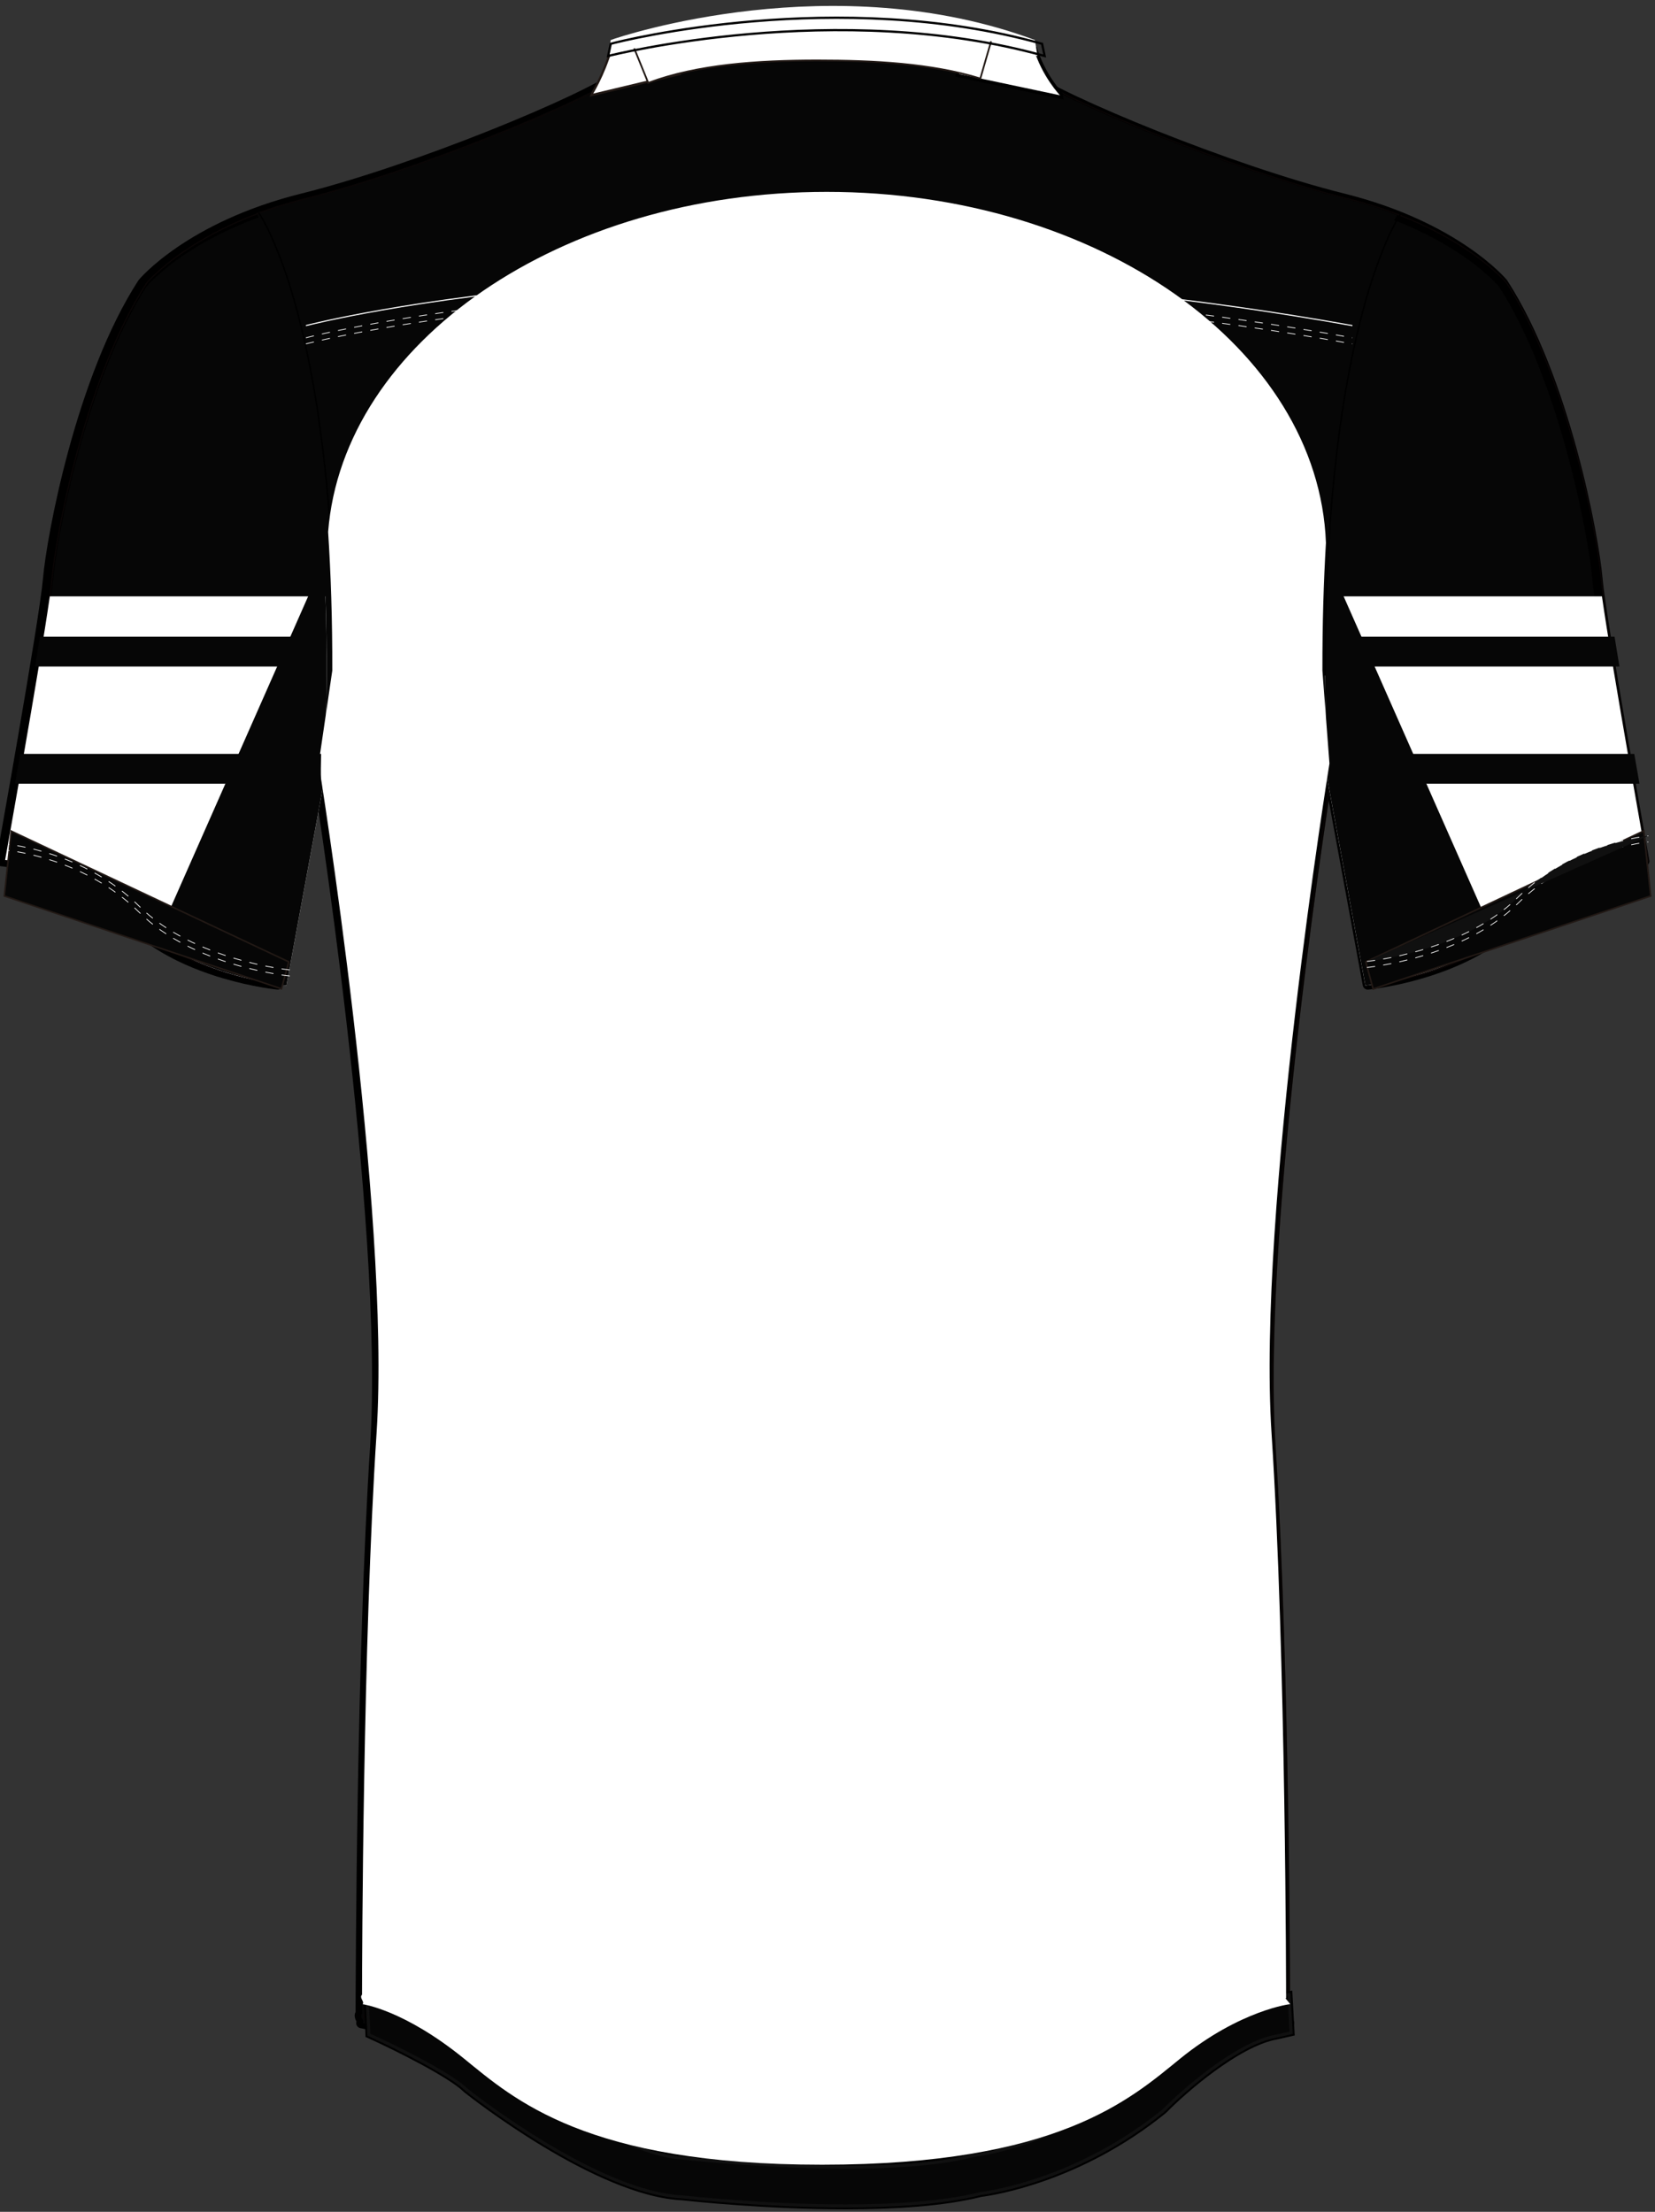 <?xml version="1.0" encoding="utf-8"?>
<!-- Generator: Adobe Illustrator 19.1.0, SVG Export Plug-In . SVG Version: 6.00 Build 0)  -->
<svg version="1.1" id="Layer_1" xmlns="http://www.w3.org/2000/svg" xmlns:xlink="http://www.w3.org/1999/xlink" x="0px" y="0px"
	 viewBox="0 0 483.01 645.44" style="enable-background:new 0 0 483.01 645.44;" xml:space="preserve">
<rect x="0" y="0" width="483.01" height="645.44" fill="#333333" stroke="none"/>
<style type="text/css">
	<![CDATA[
	@font-face{font-family:'codaheavy';src:url('/fonts/coda-heavy-webfont.woff') format('woff')}
	text{font-family:Impact,codaheavy,sans-serif}
	.Number.fill{fill:#000}
	.NumberOutline.stroke{fill:none;stroke:#777;stroke-width:2.5}
	.Colour1.fill{fill:#060606;}
	.Colour2.fill{fill:#FFFFFF;}
	.ArmTrim.fill{fill:#060606;}
	.NeckTrim.fill{fill:#FFFFFF;}
	.BottomHem.fill{fill:#060606;stroke:#101010;stroke-width:0.886;stroke-miterlimit:10;}
	.st0{stroke:#221915;stroke-width:0.886;stroke-miterlimit:10;}
	.st1{fill:none;stroke:#000000;stroke-width:3;stroke-linecap:round;stroke-linejoin:round;}
	.st2{fill:none;stroke:#0A0505;stroke-width:0.328;stroke-miterlimit:10;}
	.st3{fill:none;stroke:#000000;stroke-width:0.441;}
	.st5{fill:#9C2321;stroke:#221915;stroke-width:0.934;stroke-miterlimit:10;}
	.st6{fill:none;stroke:#221915;stroke-width:0.656;stroke-miterlimit:10;}
	.st7{fill:#060606;stroke:#000000;stroke-width:2;stroke-miterlimit:10;}
	.st8{fill:#C0773C;stroke:#000000;stroke-width:2;stroke-miterlimit:10;}
	.st9{fill:none;stroke:#FFFFFF;stroke-width:0.216;stroke-dasharray:2.4,2.4,2.4,2.4;}
	.st10{fill:#101010;stroke:#FFFFFF;stroke-width:0.216;stroke-dasharray:2.4,2.4,2.4,2.4;}
	.st11{fill:none;stroke:#FFFFFF;stroke-width:0.328;}
	.st12{fill:#FFFFFF;}
	.st13{fill:none;stroke:#221915;stroke-width:0.506;stroke-miterlimit:10;}
	.st14{fill:none;stroke:#000000;stroke-width:2;stroke-linecap:round;stroke-linejoin:round;}
	.neckline{fill:none;stroke:#000000;stroke-width:0.656;}
	]]>
</style>
<path class="st0" d="M387.39,231.3l-1.1-12.37l0.43-21.8c-0.17-95.12,18.6-129.22,21.79-134.32c-4.59-1.79-9.71-3.46-15.44-4.89
	c-33.07-8.23-82.65-28.8-92.19-36l-57.76-6.79h-3.7l-57.76,6.79c-9.54,7.2-59.12,27.77-92.19,36c-5.09,1.27-9.71,2.73-13.9,4.29
	c1.4,2.05,22.35,34.45,22.17,134.91l-2.89,34.48v0c4.28,28.18,19.45,133.7,15.8,190.4c-3.99,61.88-4.22,154.65-4.24,165.55
	c-0.92,1.01,0.82,1.97,0.18,2.82c0,0,12.02,1.62,29.63,16.07c14.54,11.92,35.55,31.25,104.47,31.25
	c68.91,0,89.93-19.33,104.46-31.25c17.62-14.46,32.59-16.24,32.16-16.07c-0.41-0.54-0.89-1.14-1.41-1.75h0.19
	c0,0,0-100.79-4.24-166.61c-3.59-55.78,11.04-158.81,15.59-188.96L387.39,231.3z"/>
<path class="Colour1 fill" d="M467.36,169c-1.06-12.34-9.61-58.62-27.62-86.39c0,0-13.61-16.46-46.67-24.69
	c-33.07-8.23-82.65-28.8-92.19-36l-57.76-6.79h-3.7l-57.76,6.79c-9.54,7.2-59.12,27.77-92.19,36C56.4,66.15,42.8,82.61,42.8,82.61
	C24.78,110.38,16.24,156.66,15.17,169c-1.06,12.34-13.65,82.28-13.65,82.28s21.72,2.06,37.49,17.72
	c15.76,15.66,43.19,18.28,43.19,18.28l11.56-62.74c0,0,21.14,131.65,16.9,197.47c-3.99,61.88-4.22,154.65-4.24,165.55
	c-0.92,1.01,0.82,1.97,0.18,2.82c0,0,12.02,1.62,29.63,16.07c14.54,11.92,35.55,31.25,104.47,31.25
	c68.91,0,89.93-19.33,104.46-31.25c17.62-14.46,32.59-16.24,32.16-16.07c-0.41-0.54-0.89-1.14-1.41-1.75h0.19
	c0,0,0-100.79-4.24-166.61c-4.24-65.83,16.9-197.47,16.9-197.47l11.56,62.74c0,0,27.43-2.62,43.19-18.28
	c15.76-15.66,37.48-17.72,37.48-17.72S468.43,181.34,467.36,169"/>
<g>
	<path class="st1" d="M376.19,590.37C376.19,590.37,376.19,590.37,376.19,590.37C376.21,590.37,376.21,590.37,376.19,590.37"/>
	<path class="st1" d="M376.19,590.37c-0.4-0.54-0.88-1.13-1.4-1.74h0.19c0,0,0-100.79-4.24-166.61
		c-4.24-65.83,16.9-197.47,16.9-197.47l11.56,62.74c0,0,27.43-2.62,43.19-18.28c15.76-15.66,37.48-17.72,37.48-17.72
		s-12.59-69.94-13.65-82.28c-1.06-12.34-9.61-58.62-27.62-86.39c0,0-13.61-16.46-46.67-24.69c-33.07-8.23-82.65-28.8-92.19-36
		l-57.76-6.79h-3.7l-57.76,6.79c-9.54,7.2-59.12,27.77-92.19,36c-33.07,8.23-46.67,24.69-46.67,24.69
		C23.64,110.38,15.1,156.66,14.03,169c-1.06,12.34-13.65,82.28-13.65,82.28s21.72,2.06,37.49,17.72
		c15.76,15.66,43.19,18.28,43.19,18.28l11.56-62.74c0,0,21.14,131.65,16.9,197.47c-3.99,61.88-4.22,154.65-4.24,165.55
		c-0.92,1.01,0.82,1.97,0.18,2.82c0,0,12.02,1.62,29.63,16.07c14.54,11.92,35.55,31.25,104.47,31.25
		c68.91,0,89.93-19.33,104.46-31.25C361.09,592.46,375.66,590.34,376.19,590.37"/>
</g>
<path class="Colour1 fill" d="M385.94,197.13c-0.17-95.12,18.6-129.22,21.79-134.32c-4.59-1.79-9.71-3.46-15.44-4.89
	c-33.07-8.23-82.65-28.8-92.19-36l-57.76-6.79h-3.7l-57.76,6.79c-9.54,7.2-59.12,27.77-92.19,36c-5.09,1.27-9.71,2.73-13.9,4.29
	c1.4,2.05,22.35,34.45,22.17,134.91L93,224.54c0,0,21.14,131.65,16.9,197.47c-3.99,61.88-4.22,154.65-4.24,165.55
	c-0.92,1.01,0.82,1.97,0.18,2.82c0,0,12.02,1.62,29.63,16.07c14.54,11.92,35.55,31.25,104.47,31.25
	c68.91,0,89.93-19.33,104.46-31.25c17.62-14.46,32.59-16.24,32.16-16.07c-0.41-0.54-0.89-1.14-1.41-1.75h0.19
	c0,0,0-100.79-4.24-166.61c-4.24-65.83,16.9-197.47,16.9-197.47L385.94,197.13z"/>
<path class="st2" d="M467.36,169c-1.06-12.34-9.61-58.62-27.62-86.39c0,0-13.61-16.46-46.67-24.69c-33.07-8.23-82.65-28.8-92.19-36
	l-57.76-6.79h-3.7l-57.76,6.79c-9.54,7.2-59.12,27.77-92.19,36C56.4,66.15,42.8,82.61,42.8,82.61
	C24.78,110.38,16.24,156.66,15.17,169c-1.06,12.34-13.65,82.28-13.65,82.28s21.72,2.06,37.49,17.72
	c15.76,15.66,43.19,18.28,43.19,18.28l11.56-62.74c0,0,21.14,131.65,16.9,197.47c-3.99,61.88-4.22,154.65-4.24,165.55
	c-0.92,1.01,0.82,1.97,0.18,2.82c0,0,12.02,1.62,29.63,16.07c14.54,11.92,35.55,31.25,104.47,31.25
	c68.91,0,89.93-19.33,104.46-31.25c17.62-14.46,32.59-16.24,32.16-16.07c-0.41-0.54-0.89-1.14-1.41-1.75h0.19
	c0,0,0-100.79-4.24-166.61c-4.24-65.83,16.9-197.47,16.9-197.47l11.56,62.74c0,0,27.43-2.62,43.19-18.28
	c15.76-15.66,37.48-17.72,37.48-17.72S468.43,181.34,467.36,169z"/>
<path class="st3" d="M75.5,62.11c0,0,22.43,31.09,22.25,135.02"/>
<path class="Colour2 fill" d="M387.08,174.03h80.45c3.11,21.75,13.04,76.92,13.04,76.92s-22.1,2.09-38.14,18.03
	c-16.04,15.93-43.95,18.6-43.95,18.6l-11.76-63.83l0.39,2.11l0.01-2.81l-0.4-25.46C386.7,189.28,386.83,181.43,387.08,174.03z"/>
<path class="Colour1 fill" d="M387.52,163.57l48.81,110.49c-16.13,11.43-37.85,13.51-37.85,13.51l-11.76-63.83l0.39,2.11l0.01-2.81
	l-0.4-25.46C386.69,185.25,386.99,173.95,387.52,163.57z"/>
<path class="Colour2 fill" d="M94.99,174.03H14.54C11.43,195.78,1.5,250.95,1.5,250.95s22.1,2.09,38.14,18.03
	c16.04,15.93,43.95,18.6,43.95,18.6l11.76-63.83l-0.39,2.11l-0.01-2.81l0.4-25.46C95.36,189.28,95.24,181.43,94.99,174.03z"/>
<path class="Colour1 fill" d="M94.55,163.57L45.74,274.06c16.13,11.43,37.85,13.51,37.85,13.51l11.76-63.83l-0.39,2.11l-0.01-2.81l0.4-25.46
	C95.37,185.25,95.08,173.95,94.55,163.57z"/>
<polygon class="st0" points="3.47,242.86 84.01,280.8 81.99,288.26 1.5,261.32 "/>
<polygon class="ArmTrim fill" points="3.47,242.86 84.01,280.8 81.99,288.26 1.5,261.32 "/>
<polygon class="st5" points="479.54,242.82 398.88,280.82 400.9,288.3 481.5,261.31 "/>
<polygon class="ArmTrim fill" points="479.54,242.82 398.88,280.82 400.9,288.3 481.5,261.31 "/>
<path class="NeckTrim fill" d="M178.48,13.95l18.96-5.3l1.01,12.94l-25.99,6.21C172.46,27.79,176.11,22.2,178.48,13.95"/>
<path class="st6" d="M178.48,13.95l18.96-5.3l1.01,12.94l-25.99,6.21C172.46,27.79,176.11,22.2,178.48,13.95z"/>
<path class="st7" d="M301.62,13.95l-20.67-5.3l-1.01,12.94l29.4,6.21C309.34,27.79,303.99,22.2,301.62,13.95"/>
<path class="NeckTrim fill" d="M301.62,13.95l-20.67-5.3l-1.01,12.94l29.4,6.21C309.34,27.79,303.99,22.2,301.62,13.95z"/>
<path class="st3" d="M408.97,62.11c0,0-22.43,31.09-22.25,135.02"/>
<path class="st8" d="M246.79,643.72c-23.04,0-44.92-2.33-47.58-2.63c-24.82-1.12-61.42-29.97-62.97-31.2l-0.4-0.35
	c-4.35-4.2-19.61-11.91-28.2-15.79l-0.07-2.28l-0.52-10.33l5.06,2.28c2.43,1.09,23.76,10.82,31.12,17.7
	c10,7.9,39.08,28.01,56.62,28.69l0.4,0.03c0.56,0.06,56.55,6.23,83.58-0.77l0.79-0.14c0.23-0.03,24.48-2.9,47.74-21.61
	c2.48-2.48,21.83-21.42,38.4-24.31l5.45-0.95l0.61,11.13l-4.2,0.95c-11.56,2.01-27.51,16.14-32.69,21.41l-0.47,0.43
	c-24.51,19.83-49.59,23.66-53.27,24.13C275.36,642.85,260.86,643.72,246.79,643.72"/>
<path class="st9" d="M84.56,284.81c0,0-27.9-2.66-43.95-18.6c-16.04-15.94-38.14-18.03-38.14-18.03"/>
<path class="st9" d="M84.56,283.03c0,0-27.9-2.66-43.95-18.6C24.57,248.5,2.47,246.41,2.47,246.41"/>
<path class="st9" d="M398.94,282.32c0,0,27.9-2.66,43.95-18.6c16.04-15.94,38.14-18.03,38.14-18.03"/>
<path class="st10" d="M398.94,280.55c0,0,27.9-2.66,43.95-18.6c16.04-15.94,38.14-18.03,38.14-18.03"/>
<path class="st11" d="M89.28,95.02c0,0,124.22-32.47,305.43,0"/>
<path class="st9" d="M89.28,98.57c0,0,124.22-32.47,305.43,0"/>
<path class="st9" d="M89.28,100.35c0,0,124.22-32.47,305.43,0"/>
<path class="NeckTrim fill" d="M289.59,10.88c-37.07-9.43-66.95-9.03-105.27,1.33l4.87,11.98c14.41-5.38,31.83-6.54,49.35-6.55
	c16.58,0,33.25,0.88,47.57,5.27L289.59,10.88z"/>
<path class="st13" d="M289.59,10.88c-37.07-9.43-66.95-9.03-105.27,1.33l4.87,11.98c14.41-5.38,31.83-6.54,49.35-6.55
	c16.58,0,33.25,0.88,47.57,5.27L289.59,10.88z"/>
<path class="NeckTrim fill" d="M177.49,16.34l0.75-4.66c3.34-1.24,65.32-21.76,123.79,0l0.75,4.66C243.39-5.77,178.09,16.11,177.49,16.34
	"/>
<path class="neckline" d="M177.49,16.34c0.61-0.17,67.01-16.9,127.39,0l-0.76-3.56c-59.45-16.63-122.47-0.95-125.87,0L177.49,16.34z"/>
<path class="BottomHem fill" d="M246.79,643.72c-23.04,0-44.92-2.33-47.58-2.63c-24.82-1.12-61.42-29.97-62.97-31.2l-0.4-0.35
	c-4.35-4.2-19.61-11.91-28.2-15.79l-0.07-2.28l-0.52-10.33l5.06,2.28c2.43,1.09,23.76,10.82,31.12,17.7
	c10,7.9,39.08,28.01,56.62,28.69l0.4,0.03c0.56,0.06,56.55,6.23,83.58-0.77l0.79-0.14c0.23-0.03,24.48-2.9,47.74-21.61
	c2.48-2.48,21.83-21.42,38.4-24.31l5.45-0.95l0.61,11.13l-4.2,0.95c-11.56,2.01-27.51,16.14-32.69,21.41l-0.47,0.43
	c-24.51,19.83-49.59,23.66-53.27,24.13C275.36,642.85,260.86,643.72,246.79,643.72z"/>
<path class="Colour2 fill" d="M385.94,195.67c-0.02-13.68,0.36-26.04,1.03-37.27c-2.13-56.82-66.55-102.41-145.7-102.41
	c-77.67,0-141.14,43.89-145.51,99.22c0.79,12.05,1.25,25.48,1.22,40.46L93,222.8c0,0,21.14,130.29,16.9,195.43
	c-3.99,61.24-4.22,153.05-4.24,163.84c-0.92,1,0.82,1.95,0.18,2.79c0,0,12.02,1.6,29.63,15.91c14.54,11.8,35.55,30.93,104.47,30.93
	c68.91,0,89.93-19.13,104.46-30.93c17.62-14.31,32.59-16.07,32.16-15.91c-0.41-0.54-0.89-1.12-1.41-1.73h0.19
	c0,0,0-99.75-4.24-164.89C366.86,353.08,388,222.8,388,222.8L385.94,195.67z"/>
<g>
	<path class="Colour1 fill" d="M94.04,194.51c-0.01-2.96-0.04-5.87-0.09-8.71h-82.3c-0.44,2.74-0.91,5.67-1.42,8.71H94.04z"/>
	<path class="Colour1 fill" d="M93.37,228.71l0.67-3.66l-0.39,2.11l-0.01-2.81l0.07-4.36H5.9c-0.52,3-1.03,5.92-1.52,8.71H93.37z"/>
	<path class="Colour1 fill" d="M388.82,194.51c0.01-2.96,0.04-5.87,0.09-8.71h82.3c0.44,2.74,0.91,5.67,1.42,8.71H388.82z"/>
	<path class="Colour1 fill" d="M389.48,228.71l-0.67-3.66l0.39,2.11l0.01-2.81l-0.07-4.36h87.82c0.52,3,1.03,5.92,1.52,8.71H389.48z"/>
</g>
<g id="BBodyLogos"></g>
</svg>
